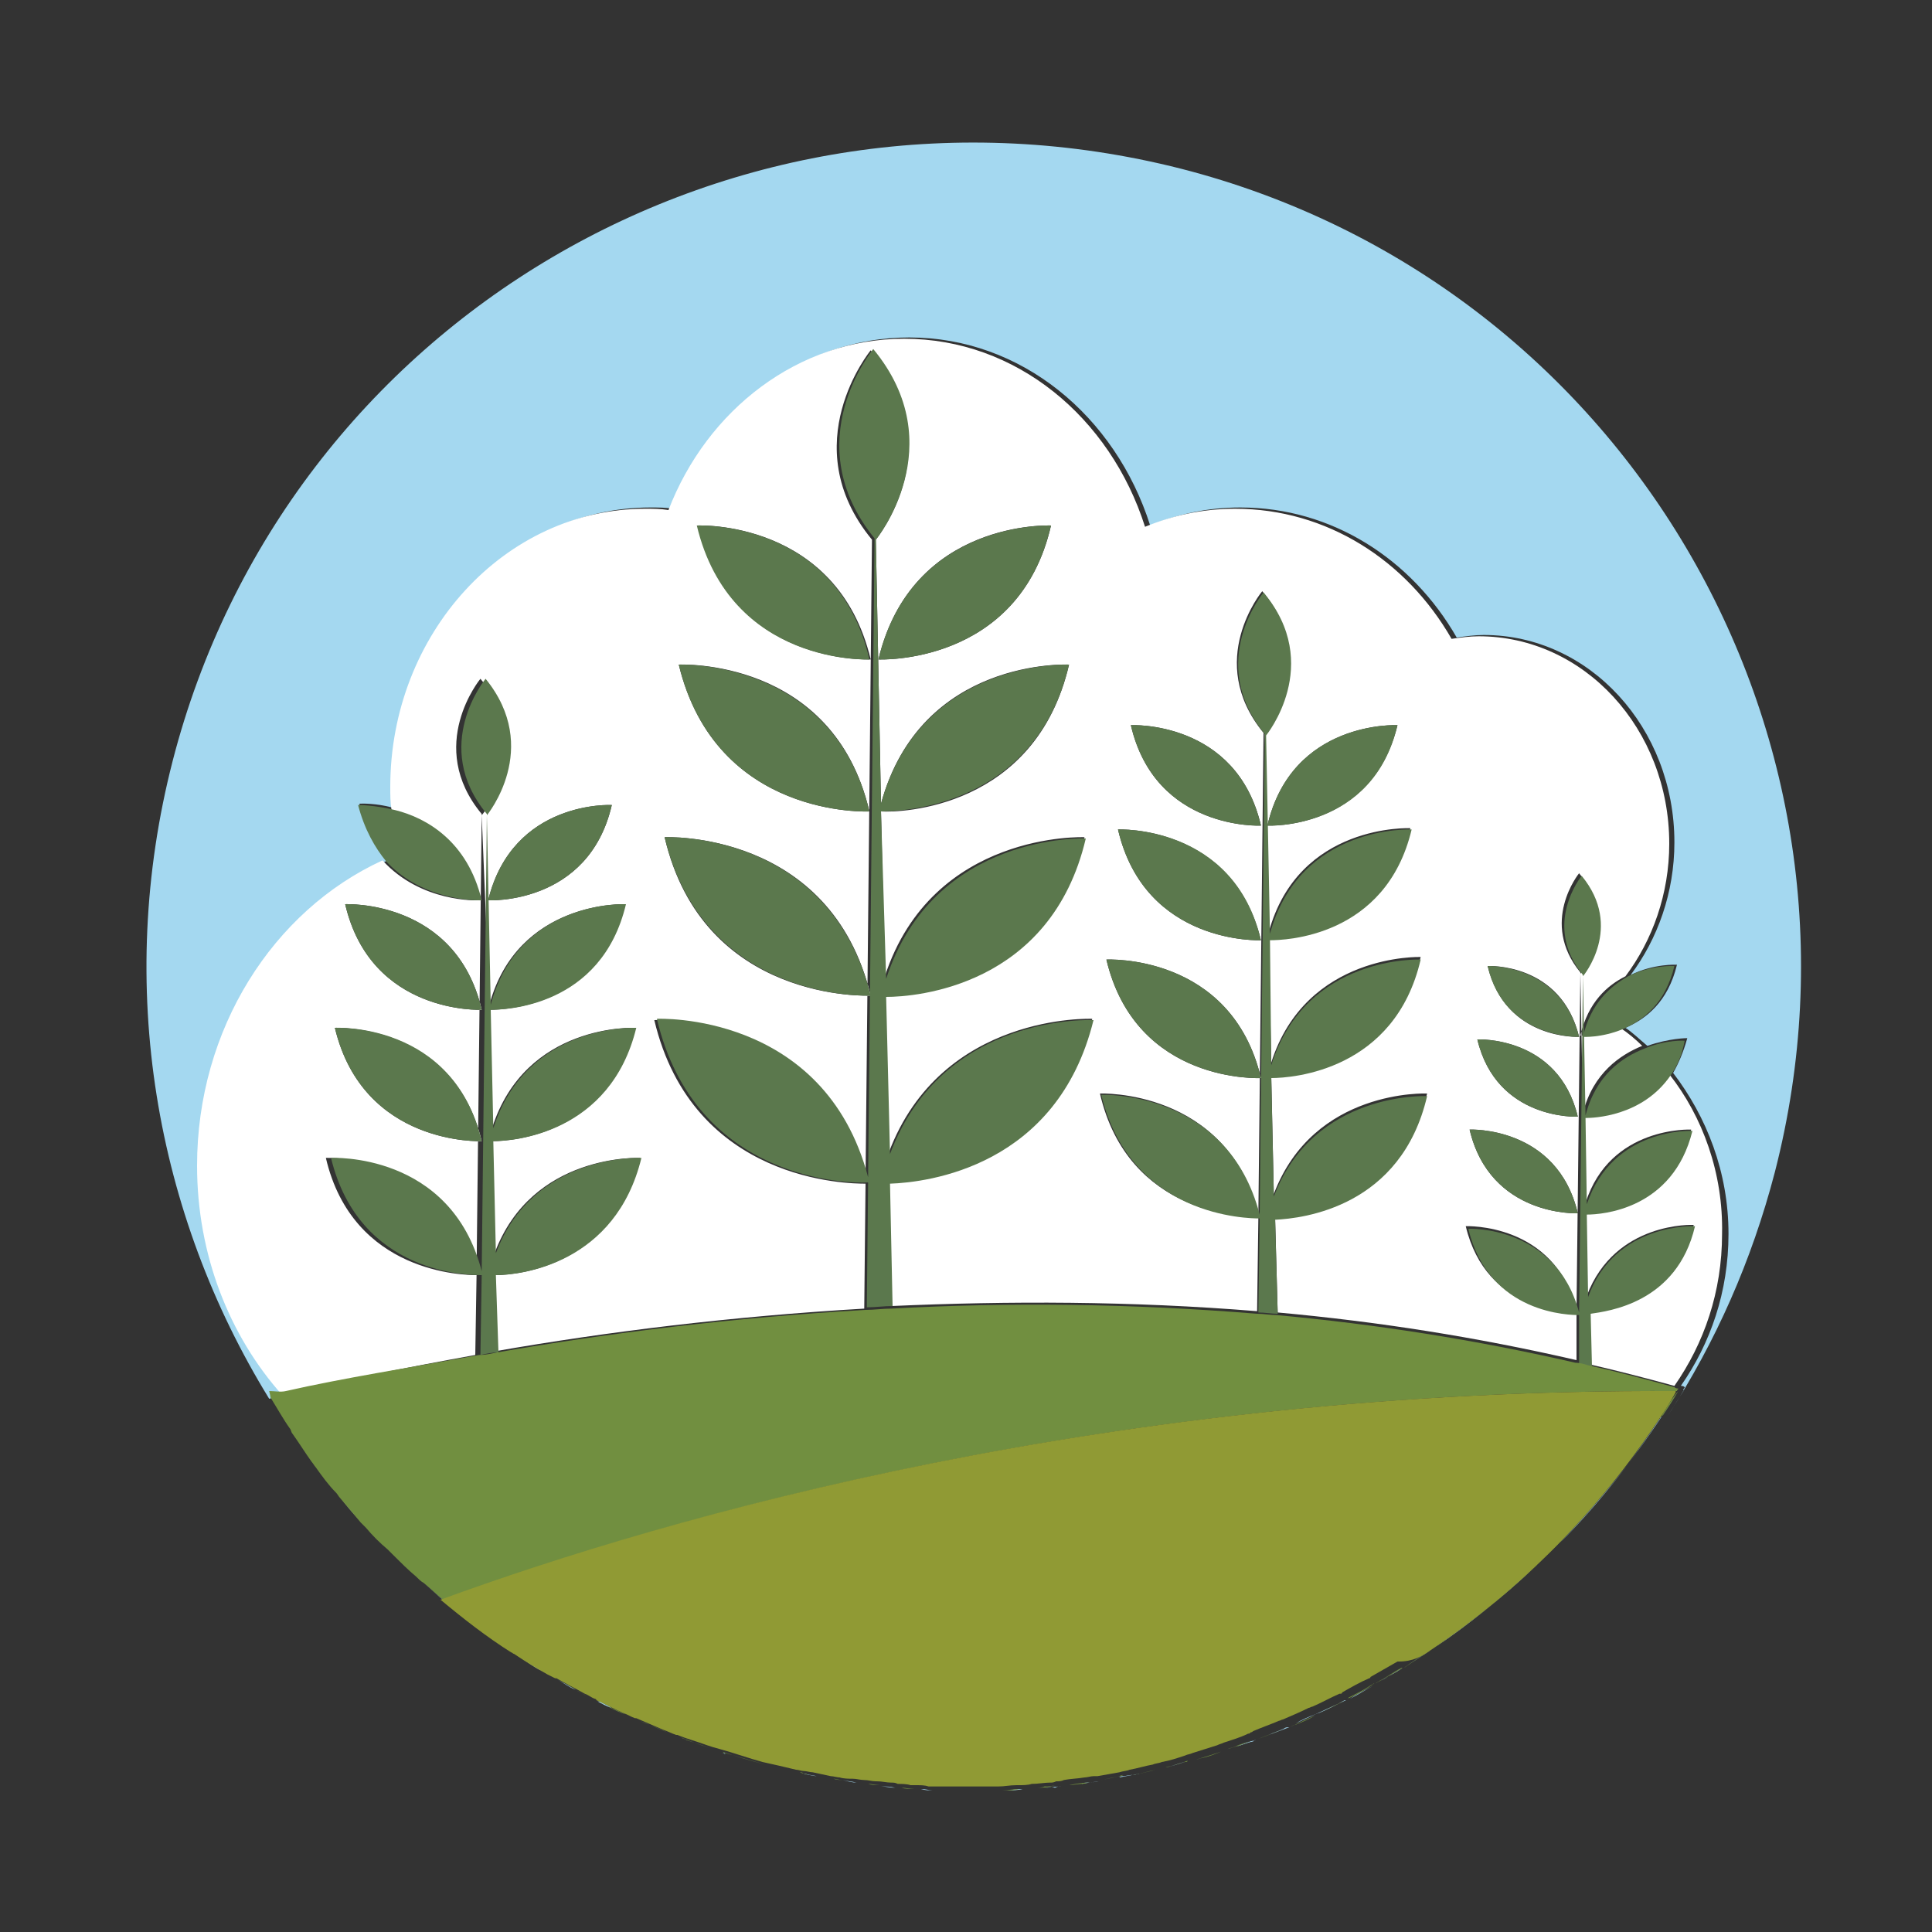 <?xml version="1.0" encoding="utf-8"?>
<!-- Generator: Adobe Illustrator 18.1.0, SVG Export Plug-In . SVG Version: 6.00 Build 0)  -->
<svg version="1.1" id="Layer_1" xmlns="http://www.w3.org/2000/svg" xmlns:xlink="http://www.w3.org/1999/xlink" x="0px" y="0px"
	 viewBox="0 0 150 150" enable-background="new 0 0 150 150" xml:space="preserve">
<rect x="0" y="0" width="150" height="150" fill="#333333" stroke="none"/>
<g>
	<path fill="#A4D8F0" d="M84,138.5c0.4-0.1,0.8-0.1,1.3-0.2c-0.2,0-0.5,0.1-0.7,0.1C84.3,138.4,84.1,138.4,84,138.5z"/>
	<path fill="#A4D8F0" d="M94.8,136c-0.5,0.2-1,0.3-1.5,0.5C93.8,136.3,94.3,136.2,94.8,136z"/>
	<path fill="#A4D8F0" d="M81.1,138.8c0.4,0,0.8-0.1,1.3-0.1c-0.2,0-0.3,0-0.5,0.1C81.6,138.7,81.3,138.8,81.1,138.8z"/>
	<path fill="#A4D8F0" d="M120.9,120c-0.6,0.6-1.1,1.1-1.7,1.7C119.8,121.1,120.4,120.5,120.9,120z"/>
	<path fill="#A4D8F0" d="M119,121.8c-2.4,2.2-4.9,4.3-7.6,6.1C114.1,126,116.7,124,119,121.8z"/>
	<path fill="#A4D8F0" d="M108.9,129.5c-0.6,0.3-1.1,0.7-1.7,1C107.7,130.2,108.3,129.9,108.9,129.5z"/>
	<path fill="#A4D8F0" d="M106.6,130.9c-0.6,0.3-1.2,0.7-1.8,1C105.4,131.5,106,131.2,106.6,130.9z"/>
	<path fill="#A4D8F0" d="M32.3,122.3c-0.6-0.5-1.1-1.1-1.7-1.6C31.1,121.3,31.7,121.8,32.3,122.3z"/>
	<path fill="#A4D8F0" d="M30.1,120.2c-0.6-0.6-1.1-1.1-1.7-1.7C29,119.1,29.5,119.7,30.1,120.2z"/>
	<path fill="#A4D8F0" d="M26.1,115.8c-0.5-0.7-1.1-1.3-1.6-2C25,114.5,25.5,115.2,26.1,115.8z"/>
	<path fill="#A4D8F0" d="M28,118.1c-0.6-0.6-1.1-1.2-1.6-1.9C26.9,116.8,27.5,117.5,28,118.1z"/>
	<path fill="#A4D8F0" d="M36.9,126.2c-0.6-0.4-1.1-0.9-1.7-1.3C35.8,125.3,36.4,125.8,36.9,126.2z"/>
	<path fill="#A4D8F0" d="M39.4,128c-0.6-0.4-1.1-0.8-1.7-1.2C38.3,127.2,38.9,127.6,39.4,128z"/>
	<path fill="#A4D8F0" d="M22.5,111c-0.5-0.7-1-1.5-1.5-2.3C21.5,109.5,22,110.3,22.5,111z"/>
	<path fill="#A4D8F0" d="M24.2,113.5c-0.5-0.7-1-1.4-1.5-2.1C23.2,112.1,23.7,112.8,24.2,113.5z"/>
	<path fill="#A4D8F0" d="M72.4,139c-0.3,0-0.6,0-0.9-0.1C71.9,138.9,72.1,139,72.4,139z"/>
	<path fill="#A4D8F0" d="M76.2,139c-0.3,0-0.6,0-0.9,0C75.6,139,75.9,139,76.2,139z"/>
	<path fill="#A4D8F0" d="M69.5,138.8c-0.4,0-0.7-0.1-1.1-0.1C68.8,138.7,69.1,138.7,69.5,138.8z"/>
	<path fill="#A4D8F0" d="M92,136.8c-0.5,0.1-0.9,0.3-1.4,0.4C91.1,137.1,91.6,136.9,92,136.8z"/>
	<path fill="#A4D8F0" d="M102.4,133c-0.1,0-0.2,0.1-0.3,0.1c-0.5,0.2-1,0.4-1.5,0.7c1.3-0.6,2.6-1.2,3.9-1.8c0,0-0.1,0-0.1,0
		C103.7,132.4,103.1,132.7,102.4,133z"/>
	<path fill="#A4D8F0" d="M111.1,128.1c-0.6,0.4-1.1,0.7-1.7,1.1C110,128.8,110.6,128.4,111.1,128.1
		C111.2,128.1,111.1,128.1,111.1,128.1C111.1,128.1,111.1,128.1,111.1,128.1z"/>
	<path fill="#A4D8F0" d="M49.6,133.6c0.3,0.1,0.5,0.2,0.8,0.3C50.1,133.8,49.9,133.7,49.6,133.6C49.6,133.6,49.6,133.6,49.6,133.6z"
		/>
	<path fill="#A4D8F0" d="M128.9,110.1C128.8,110.2,128.8,110.2,128.9,110.1c-2.3,3.5-4.9,6.8-7.8,9.7c2.9-3,5.6-6.3,7.9-9.8
		C128.9,110,128.9,110.1,128.9,110.1z"/>
	<path fill="#A4D8F0" d="M46.4,132.1c0.4,0.2,0.7,0.4,1.1,0.5c-0.3-0.2-0.6-0.3-0.9-0.5C46.5,132.1,46.4,132.1,46.4,132.1z"/>
	<path fill="#A4D8F0" d="M62.4,137.7c0.3,0.1,0.6,0.1,1,0.2c-0.2,0-0.5-0.1-0.7-0.1C62.6,137.7,62.5,137.7,62.4,137.7z"/>
	<path fill="#A4D8F0" d="M52.8,134.9c0.2,0.1,0.3,0.1,0.5,0.2C53.1,135,53,135,52.8,134.9C52.8,134.9,52.8,134.9,52.8,134.9z"/>
	<path fill="#A4D8F0" d="M43.3,130.4c0.5,0.3,0.9,0.5,1.4,0.8C44.2,131,43.8,130.7,43.3,130.4C43.3,130.4,43.3,130.4,43.3,130.4z"/>
	<path fill="#A4D8F0" d="M56.1,136.1c0.1,0,0.2,0.1,0.2,0.1C56.3,136.1,56.2,136.1,56.1,136.1C56.1,136.1,56.1,136.1,56.1,136.1z"/>
	<path fill="#A4D8F0" d="M65.4,138.2c0.4,0.1,0.7,0.1,1.1,0.2C66.2,138.4,65.8,138.3,65.4,138.2C65.5,138.2,65.4,138.2,65.4,138.2z"
		/>
	<path fill="#A4D8F0" d="M15.7,90.5c0-10.7,5.9-19.8,14.4-23.7c-1-1.1-1.8-2.5-2.2-4.4c0,0,1.3-0.1,2.9,0.4c0-0.6-0.1-1.2-0.1-1.8
		c0-11.9,8.9-21.6,19.8-21.6c0.6,0,1.2,0,1.8,0.1c3-7.8,10-13.3,18.3-13.3c8.7,0,16,6.1,18.7,14.6c2.2-0.9,4.5-1.4,7-1.4
		c7.1,0,13.3,4,16.8,10.1c0.7-0.1,1.4-0.2,2.1-0.2c8.2,0,14.8,7.2,14.8,16.1c0,3.9-1.3,7.5-3.4,10.3c1.8-0.9,3.6-0.8,3.6-0.8
		c-0.7,2.9-2.4,4.2-4,4.9c0.6,0.4,1.1,0.9,1.7,1.4c1.7-0.6,3.1-0.6,3.1-0.6c-0.3,1.1-0.7,2-1.1,2.7c2.6,3.4,4.3,7.7,4.3,12.5
		c0,4.5-1.4,8.5-3.7,11.8c0.1,0,0.2,0,0.3,0.1c0,0.1-0.1,0.1-0.1,0.2c0,0,0,0,0,0c0,0,0,0,0,0.1c-0.4,0.6-0.8,1.3-1.2,1.9
		c3.7-5.7,6.5-12,8.3-18.9c8.8-34.2-11.8-69.1-46.1-77.9C57.1,4.3,22.2,24.9,13.4,59.1c-4.5,17.5-1.3,35.2,7.5,49.5
		c0.4-0.1,0.8-0.2,1.3-0.3C18.2,103.7,15.7,97.4,15.7,90.5z"/>
	<path fill="#A4D8F0" d="M34.4,124.2L34.4,124.2c-0.5-0.4-1-0.9-1.5-1.3c0.6,0.5,1.1,1,1.7,1.5C34.5,124.3,34.4,124.2,34.4,124.2
		C34.4,124.2,34.4,124.2,34.4,124.2z"/>
	<path fill="#A4D8F0" d="M42,129.7c-0.6-0.3-1.1-0.7-1.7-1.1C40.9,128.9,41.4,129.3,42,129.7z"/>
	<path fill="#A4D8F0" d="M96,135.6c0.5-0.2,1-0.4,1.5-0.5c-0.1,0-0.1,0-0.2,0.1C96.8,135.3,96.4,135.5,96,135.6z"/>
	<path fill="#A4D8F0" d="M99.7,134.2c-0.4,0.2-0.8,0.3-1.2,0.5c0.5-0.2,1.1-0.4,1.6-0.6c0,0,0,0,0,0
		C100,134.1,99.8,134.1,99.7,134.2z"/>
	<path fill="#A4D8F0" d="M78.2,139c0.4,0,0.8,0,1.2-0.1c-0.1,0-0.2,0-0.2,0C78.9,138.9,78.5,139,78.2,139z"/>
	<path fill="#A4D8F0" d="M87.2,137.9c-0.1,0-0.2,0-0.3,0.1c0.5-0.1,1.1-0.2,1.6-0.3c-0.2,0-0.3,0.1-0.5,0.1
		C87.7,137.8,87.4,137.9,87.2,137.9z"/>
	<path fill="#FFFFFF" d="M113.8,95.2c0,0,6.9-0.3,8.6,6.5l0.3-26.2c-3.2-3.9-0.1-7.7-0.1-7.7c3.3,3.9,0.1,7.8,0.1,7.8c0,0,0,0,0,0
		l0.2,10.8c0.8-3.1,2.9-4.5,4.6-5.2c-0.5-0.5-1.1-1-1.7-1.4c-1.6,0.7-3.1,0.6-3.1,0.6c0.6-2.6,2.1-3.9,3.5-4.6
		c2.1-2.8,3.4-6.4,3.4-10.3c0-8.9-6.6-16.1-14.8-16.1c-0.7,0-1.4,0.1-2.1,0.2c-3.5-6.1-9.7-10.1-16.8-10.1c-2.5,0-4.8,0.5-7,1.4
		c-2.7-8.5-10-14.6-18.7-14.6c-8.2,0-15.3,5.5-18.3,13.3c-0.6-0.1-1.2-0.1-1.8-0.1c-10.9,0-19.8,9.7-19.8,21.6c0,0.6,0,1.2,0.1,1.8
		c2.4,0.7,5.6,2.4,6.7,7c0,0-4.4,0.2-7.4-3.1c-8.5,3.9-14.4,13.1-14.4,23.7c0,6.9,2.5,13.2,6.6,17.8c4.5-1.1,9.5-2.1,15-3.1l0.1-6.2
		c-0.9,0-9.6-0.1-11.7-9.1c0,0,9.3-0.4,11.7,8.8l0.4-35.5c-4.4-5.3-0.1-10.5-0.1-10.5c4.5,5.4,0.1,10.6,0.1,10.6c0,0,0,0,0,0L38,78
		c2.2-8.1,10.5-7.8,10.5-7.8c-1.9,8-9.4,8.2-10.5,8.2l0.2,9.2c2.6-8.2,11.1-7.8,11.1-7.8c-2,8.2-9.4,8.8-11.1,8.8l0.2,8.7
		c2.9-7.8,11.3-7.4,11.3-7.4c-2,8.2-9.2,9.1-11.3,9.1l0.1,5.9c8.6-1.5,18.3-2.7,28.6-3.3l0.1-9.7c-1.3,0-13.4-0.1-16.4-12.7
		c0,0,13-0.6,16.4,12.3l0.5-49.6c-6.1-7.4-0.1-14.7-0.1-14.7C74,34.6,68,41.9,68,41.9c0,0,0,0,0,0l0.4,20.5
		c3.1-11.4,14.6-10.8,14.6-10.8C80.4,62.8,69.9,63.1,68.4,63l0.3,12.8C72.4,64.5,84.2,65,84.2,65C81.5,76.5,71,77.3,68.7,77.3
		L69,89.5c4.1-10.9,15.8-10.4,15.8-10.4c-2.7,11.5-12.9,12.6-15.8,12.7l0.2,9.6c9.1-0.4,18.6-0.4,28.4,0.4l0.1-7.3
		c-1,0-10.1-0.1-12.3-9.6c0,0,9.8-0.4,12.3,9.3l0.4-37.3c-4.6-5.6-0.1-11-0.1-11c4.7,5.6,0.2,11.1,0.2,11.1c0,0,0,0,0,0l0.3,15.4
		c2.3-8.5,11-8.1,11-8.1c-2,8.4-9.9,8.6-11,8.6l0.2,9.6c2.7-8.5,11.6-8.2,11.6-8.2c-2,8.6-9.9,9.2-11.6,9.2l0.2,9.2
		c3.1-8.2,11.9-7.8,11.9-7.8c-2,8.6-9.7,9.5-11.8,9.6l0.2,7.4c7.7,0.7,15.4,1.9,23.2,3.7l0-3.8C121.8,101.9,115.4,101.9,113.8,95.2z
		 M26,79.8c0,0,9.2-0.4,11.4,8.8C37.4,88.6,28.2,89,26,79.8z M37.4,78.4c0,0-8.6,0.4-10.6-8.2C26.8,70.2,35.4,69.8,37.4,78.4z
		 M37.9,69.9c1.9-7.8,9.6-7.4,9.6-7.4C45.7,70.3,37.9,69.9,37.9,69.9z M51.6,65c0,0,12.9-0.6,16,12.3C67.5,77.3,54.6,77.9,51.6,65z
		 M52.7,51.6c0,0,12-0.6,14.8,11.4C67.5,63,55.6,63.6,52.7,51.6z M67.6,51.2c0,0-10.9,0.5-13.4-10.4C54.1,40.8,65,40.3,67.6,51.2z
		 M68.2,51.2c2.6-10.9,13.4-10.4,13.4-10.4C79.1,51.7,68.2,51.2,68.2,51.2z M97.9,73c0,0-9,0.4-11.1-8.6C86.8,64.4,95.7,64,97.9,73z
		 M97.9,83.7c0,0-9.7,0.5-12-9.2C85.9,74.5,95.6,74,97.9,83.7z M97.9,64.1c0,0-8.2,0.4-10.1-7.8C87.8,56.3,96,55.9,97.9,64.1z
		 M98.4,64.1c1.9-8.2,10.1-7.8,10.1-7.8C106.5,64.5,98.4,64.1,98.4,64.1z M114.1,87.7c0,0,6.8-0.3,8.4,6.5
		C122.5,94.2,115.7,94.5,114.1,87.7z M122.6,80.5c0,0-5.7,0.3-7.1-5.5C115.5,75,121.2,74.7,122.6,80.5z M114.7,80.7
		c0,0,6.3-0.3,7.8,6C122.5,86.7,116.2,87,114.7,80.7z"/>
	<path fill="#FFFFFF" d="M129.6,83.4c-2.1,3.2-5.9,3.3-6.6,3.3l0.1,6.7c1.9-6,8.2-5.7,8.2-5.7c-1.4,6-6.9,6.5-8.2,6.5l0.1,6.4
		c2.2-5.8,8.3-5.5,8.3-5.5c-1.4,6-6.8,6.7-8.3,6.7l0.1,4.1c2.2,0.5,4.5,1.1,6.7,1.7c2.3-3.3,3.7-7.3,3.7-11.8
		C133.8,91.1,132.2,86.7,129.6,83.4z"/>
	<path fill="#5B784D" d="M49.8,89.9c0,0-8.4-0.4-11.3,7.4l-0.2-8.7c1.6,0,9.1-0.6,11.1-8.8c0,0-8.5-0.4-11.1,7.8l-0.2-9.2
		c1.1,0,8.6-0.2,10.5-8.2c0,0-8.3-0.4-10.5,7.8l-0.3-14.7c0,0,0,0,0,0c0,0,4.3-5.2-0.1-10.6c0,0-4.3,5.2,0.1,10.5l-0.4,35.5
		c-2.4-9.3-11.7-8.8-11.7-8.8c2.2,9.1,10.8,9.1,11.7,9.1l-0.1,6.2c0.5-0.1,0.9-0.2,1.4-0.2L38.5,99C40.5,99,47.8,98.1,49.8,89.9z"/>
	<path fill="#5B784D" d="M26,79.8c2.2,9.2,11.4,8.8,11.4,8.8C35.2,79.3,26,79.8,26,79.8z"/>
	<path fill="#5B784D" d="M26.8,70.2c2,8.6,10.6,8.2,10.6,8.2C35.4,69.8,26.8,70.2,26.8,70.2z"/>
	<path fill="#5B784D" d="M37.4,69.9c-1.1-4.6-4.3-6.4-6.7-7c-1.6-0.4-2.9-0.4-2.9-0.4c0.5,1.9,1.3,3.3,2.2,4.4
		C33,70.1,37.4,69.9,37.4,69.9z"/>
	<path fill="#5B784D" d="M37.9,69.9c0,0,7.8,0.4,9.6-7.4C47.5,62.5,39.8,62.1,37.9,69.9z"/>
	<path fill="#5B784D" d="M51.6,65c3.1,12.9,16,12.3,16,12.3C64.4,64.4,51.6,65,51.6,65z"/>
	<path fill="#5B784D" d="M52.7,51.6C55.6,63.6,67.5,63,67.5,63C64.7,51.1,52.7,51.6,52.7,51.6z"/>
	<path fill="#5B784D" d="M54.1,40.8c2.6,10.9,13.4,10.4,13.4,10.4C65,40.3,54.1,40.8,54.1,40.8z"/>
	<path fill="#5B784D" d="M68.2,51.2c0,0,10.9,0.5,13.4-10.4C81.7,40.8,70.8,40.3,68.2,51.2z"/>
	<path fill="#5B784D" d="M69.1,91.9c2.9-0.1,13-1.3,15.8-12.7c0,0-11.7-0.6-15.8,10.4l-0.3-12.2c2.3,0,12.8-0.8,15.5-12.3
		c0,0-11.8-0.5-15.5,10.9L68.4,63c1.5,0,12-0.3,14.6-11.4c0,0-11.5-0.5-14.6,10.8L68,41.9c0,0,0,0,0,0c0,0,6-7.3-0.2-14.8
		c0,0-6,7.2,0.1,14.7l-0.5,49.6C64,78.5,51,79.1,51,79.1c3,12.7,15.1,12.8,16.4,12.7l-0.1,9.7c0.7,0,1.3-0.1,2-0.1L69.1,91.9z"/>
	<path fill="#5B784D" d="M110.8,85.1c0,0-8.8-0.4-11.9,7.8l-0.2-9.2c1.7,0,9.6-0.6,11.6-9.2c0,0-8.9-0.4-11.6,8.2L98.6,73
		c1.1,0,9-0.2,11-8.6c0,0-8.7-0.4-11,8.1l-0.3-15.4c0,0,0,0,0,0c0,0,4.5-5.5-0.2-11.1c0,0-4.5,5.4,0.1,11l-0.4,37.3
		c-2.5-9.7-12.3-9.3-12.3-9.3c2.3,9.5,11.4,9.6,12.3,9.6l-0.1,7.3c0.5,0,1,0.1,1.5,0.1L99,94.7C101.2,94.6,108.8,93.7,110.8,85.1z"
		/>
	<path fill="#5B784D" d="M85.9,74.5c2.3,9.7,12,9.2,12,9.2C95.6,74,85.9,74.5,85.9,74.5z"/>
	<path fill="#5B784D" d="M97.9,73c-2.1-9-11.1-8.6-11.1-8.6C88.9,73.4,97.9,73,97.9,73z"/>
	<path fill="#5B784D" d="M87.8,56.3c1.9,8.2,10.1,7.8,10.1,7.8C96,55.9,87.8,56.3,87.8,56.3z"/>
	<path fill="#5B784D" d="M98.4,64.1c0,0,8.2,0.4,10.1-7.8C108.5,56.3,100.3,55.9,98.4,64.1z"/>
	<path fill="#5B784D" d="M131.6,95.2c0,0-6.2-0.3-8.3,5.5l-0.1-6.4c1.2,0,6.7-0.4,8.2-6.5c0,0-6.2-0.3-8.2,5.7l-0.1-6.7
		c0.6,0,4.4-0.1,6.6-3.3c0.5-0.7,0.9-1.6,1.1-2.7c0,0-1.4-0.1-3.1,0.6c-1.8,0.7-3.8,2.1-4.6,5.2l-0.2-10.8c0,0,0,0,0,0
		c0,0,3.2-3.8-0.1-7.8c0,0-3.1,3.8,0.1,7.7l-0.3,26.2c-1.8-6.8-8.6-6.5-8.6-6.5c1.6,6.7,8,6.7,8.6,6.7l0,3.8c0.3,0.1,0.7,0.2,1,0.2
		l-0.1-4.1C124.8,101.8,130.2,101.2,131.6,95.2z"/>
	<path fill="#5B784D" d="M114.1,87.7c1.6,6.8,8.4,6.5,8.4,6.5C120.9,87.4,114.1,87.7,114.1,87.7z"/>
	<path fill="#5B784D" d="M122.5,86.7c-1.5-6.3-7.8-6-7.8-6C116.2,87,122.5,86.7,122.5,86.7z"/>
	<path fill="#5B784D" d="M122.6,80.5c-1.4-5.7-7.1-5.5-7.1-5.5C116.8,80.7,122.6,80.5,122.6,80.5z"/>
	<path fill="#5B784D" d="M122.9,80.5c0,0,1.4,0.1,3.1-0.6c1.6-0.7,3.3-2,4-4.9c0,0-1.8-0.1-3.6,0.8C125,76.6,123.5,77.9,122.9,80.5z
		"/>
	<path fill="#718F40" d="M68.3,138.6c-0.3,0-0.6-0.1-0.9-0.1C67.7,138.6,68,138.6,68.3,138.6z"/>
	<path fill="#718F40" d="M73.8,139c-0.4,0-0.8,0-1.2,0C73,139,73.4,139,73.8,139z"/>
	<path fill="#718F40" d="M71,138.9c-0.3,0-0.7,0-1-0.1C70.3,138.8,70.7,138.9,71,138.9z"/>
	<path fill="#718F40" d="M77.8,139c0.1,0,0.3,0,0.4,0c0.3,0,0.6,0,1-0.1C78.7,138.9,78.3,139,77.8,139z"/>
	<path fill="#718F40" d="M83,138.6c0.3,0,0.7-0.1,1-0.1c0.2,0,0.4-0.1,0.6-0.1C84,138.4,83.5,138.5,83,138.6z"/>
	<path fill="#718F40" d="M88,137.8c0.2,0,0.3-0.1,0.5-0.1c0.4-0.1,0.9-0.2,1.3-0.3C89.2,137.5,88.6,137.7,88,137.8z"/>
	<path fill="#718F40" d="M80.4,138.8c0.2,0,0.5,0,0.7-0.1c0.3,0,0.5,0,0.8-0.1C81.4,138.8,80.9,138.8,80.4,138.8z"/>
	<path fill="#718F40" d="M85.5,138.2c0.5-0.1,0.9-0.2,1.4-0.3c0.1,0,0.2,0,0.3-0.1C86.6,138,86,138.1,85.5,138.2z"/>
	<path fill="#718F40" d="M75.2,139C75.3,139,75.3,139,75.2,139c0.4,0,0.7,0,1,0c0.1,0,0.2,0,0.2,0C76,139,75.6,139,75.2,139z"/>
	<path fill="#718F40" d="M62.1,137.6c0.1,0,0.2,0,0.3,0.1c0.1,0,0.2,0,0.3,0.1C62.5,137.7,62.3,137.7,62.1,137.6z"/>
	<path fill="#718F40" d="M64.7,138.1c0.2,0,0.4,0.1,0.7,0.1c0,0,0.1,0,0.1,0C65.2,138.2,65,138.2,64.7,138.1z"/>
	<path fill="#718F40" d="M90.5,137.2c0,0,0.1,0,0.1,0c0.5-0.1,0.9-0.3,1.4-0.4c0.1,0,0.2,0,0.2-0.1
		C91.7,136.9,91.1,137.1,90.5,137.2z"/>
	<path fill="#718F40" d="M104.6,131.9c0,0,0.1,0,0.1-0.1c0.6-0.3,1.2-0.6,1.8-1c0.1,0,0.1-0.1,0.2-0.1
		C106,131.2,105.3,131.6,104.6,131.9z"/>
	<path fill="#718F40" d="M56.3,136.1c1,0.3,2.1,0.6,3.1,0.9c-1.1-0.3-2.2-0.6-3.3-1C56.2,136.1,56.3,136.1,56.3,136.1z"/>
	<path fill="#718F40" d="M106.8,130.7c0.1-0.1,0.2-0.1,0.3-0.2c0.6-0.3,1.1-0.7,1.7-1c0,0,0,0,0.1,0
		C108.2,129.9,107.5,130.3,106.8,130.7z"/>
	<path fill="#718F40" d="M109,129.5c0.1-0.1,0.3-0.2,0.4-0.3c0.6-0.4,1.1-0.7,1.7-1.1C110.4,128.6,109.7,129,109,129.5z"/>
	<path fill="#718F40" d="M111.1,128.1C111.1,128.1,111.2,128.1,111.1,128.1c0.2-0.1,0.2-0.2,0.3-0.2c2.7-1.8,5.2-3.9,7.6-6.1
		c0.1-0.1,0.1-0.1,0.2-0.2c0.6-0.5,1.1-1.1,1.7-1.7c0,0,0.1-0.1,0.1-0.1c2.9-2.9,5.5-6.2,7.8-9.7
		C124.1,117.3,118.1,123.4,111.1,128.1z"/>
	<path fill="#718F40" d="M97.7,135c0.3-0.1,0.5-0.2,0.8-0.3c0.4-0.2,0.8-0.3,1.2-0.5C99.1,134.5,98.4,134.7,97.7,135z"/>
	<path fill="#718F40" d="M102.4,133c0.7-0.3,1.4-0.7,2.1-1C103.7,132.4,103.1,132.7,102.4,133z"/>
	<path fill="#718F40" d="M92.9,136.6c0.1,0,0.3-0.1,0.4-0.1c0.5-0.1,1-0.3,1.5-0.5c0,0,0,0,0,0C94.2,136.2,93.6,136.4,92.9,136.6z"
		/>
	<path fill="#718F40" d="M95.3,135.8c0.2-0.1,0.4-0.1,0.6-0.2c0.4-0.2,0.9-0.3,1.3-0.5C96.6,135.4,96,135.6,95.3,135.8z"/>
	<path fill="#718F40" d="M100.1,134.1C100.1,134.1,100.1,134,100.1,134.1c0.2-0.1,0.4-0.2,0.5-0.2c0.5-0.2,1-0.4,1.5-0.7
		C101.4,133.5,100.8,133.8,100.1,134.1z"/>
	<path fill="#718F40" d="M46.5,132.1c0.3,0.2,0.6,0.3,0.9,0.5c0.4,0.2,0.8,0.4,1.2,0.5C47.9,132.8,47.2,132.5,46.5,132.1z"/>
	<path fill="#718F40" d="M130.2,108c0-0.1,0.1-0.1,0.1-0.2c-0.1,0-0.2,0-0.3-0.1c-2.2-0.6-4.4-1.2-6.7-1.7c-0.3-0.1-0.7-0.2-1-0.2
		c-7.8-1.8-15.6-3-23.2-3.7c-0.5,0-1-0.1-1.5-0.1c-9.8-0.8-19.3-0.9-28.4-0.4c-0.7,0-1.3,0.1-2,0.1c-10.4,0.6-20,1.8-28.6,3.3
		c-0.5,0.1-0.9,0.2-1.4,0.2c-5.5,1-10.6,1.8-15,2.8c-0.4,0.1-0.9,0-1.3,0c0,0,0,0,0,0c0,0,0.1,0.4,0.1,0.5c0.5,0.8,1,1.7,1.5,2.4
		c0.1,0.1,0.1,0.3,0.2,0.4c0.5,0.7,1,1.5,1.5,2.2c0.1,0.1,0.2,0.3,0.3,0.4c0.5,0.7,1,1.4,1.6,2c0.1,0.1,0.2,0.3,0.3,0.4
		c0.5,0.6,1.1,1.3,1.6,1.9c0.1,0.1,0.3,0.3,0.4,0.4c0.5,0.6,1.1,1.2,1.7,1.7c0.2,0.2,0.3,0.3,0.5,0.5c0.5,0.5,1.1,1.1,1.7,1.6
		c0.2,0.2,0.4,0.4,0.6,0.5c0.5,0.4,1,0.9,1.5,1.3C52.1,117.7,86.5,107.8,130.2,108z"/>
	<path fill="#718F40" d="M34.4,124.2c0.1,0.1,0.1,0.1,0.2,0.2c0.2,0.2,0.5,0.4,0.7,0.6c0.6,0.4,1.1,0.9,1.7,1.3
		c0.3,0.2,0.5,0.4,0.8,0.6c0.6,0.4,1.1,0.8,1.7,1.2c0.2,0.1,0.3,0.2,0.5,0.3C38,127,36.1,125.6,34.4,124.2z"/>
	<path fill="#718F40" d="M40.1,128.4c0.1,0.1,0.2,0.1,0.3,0.2c0.6,0.4,1.1,0.7,1.7,1.1c0.2,0.1,0.5,0.3,0.7,0.4
		C41.8,129.5,40.9,129,40.1,128.4z"/>
	<path fill="#718F40" d="M43.4,130.4c0.4,0.3,0.9,0.5,1.3,0.8c0.3,0.2,0.6,0.3,0.9,0.5C44.9,131.3,44.1,130.9,43.4,130.4z"/>
	<path fill="#718F40" d="M52.9,134.9c0.1,0.1,0.3,0.1,0.4,0.2c0.6,0.2,1.2,0.4,1.8,0.6C54.4,135.5,53.6,135.2,52.9,134.9z"/>
	<path fill="#718F40" d="M49.7,133.6c0.2,0.1,0.4,0.2,0.7,0.3c0.5,0.2,1,0.4,1.4,0.6C51.1,134.2,50.4,133.9,49.7,133.6z"/>
	<path fill="#718F40" d="M128.9,110.1c0-0.1,0.1-0.1,0.1-0.1c0,0,0-0.1,0.1-0.1c0.4-0.6,0.8-1.2,1.2-1.9
		C129.7,108.7,129.3,109.5,128.9,110.1z"/>
	<path fill="#909A34" d="M111.1,128.1C111.1,128.1,111.1,128.1,111.1,128.1c7-4.7,13-10.8,17.7-17.9c0,0,0,0,0,0
		c0.5-0.7,0.9-1.4,1.3-2.1c0,0,0,0,0-0.1c0,0,0,0,0,0c-43.7-0.2-78.1,9.7-95.9,16.2l0,0c0,0,0,0,0,0c1.8,1.5,3.6,2.9,5.5,4.1
		c0.1,0,0.1,0.1,0.2,0.1c0.9,0.6,1.7,1.1,2.6,1.6c0.2,0.1,0.4,0.2,0.6,0.3c0,0,0.1,0,0.1,0c0.7,0.4,1.5,0.8,2.2,1.2
		c0.3,0.1,0.5,0.3,0.8,0.4c0,0,0.1,0,0.1,0.1c0.7,0.3,1.4,0.7,2.1,1c0.3,0.1,0.6,0.3,0.9,0.4c0,0,0.1,0,0.1,0
		c0.7,0.3,1.4,0.6,2.1,0.9c0.3,0.1,0.7,0.3,1,0.4c0,0,0,0,0.1,0c0.7,0.3,1.5,0.5,2.3,0.8c0.3,0.1,0.6,0.2,1,0.3c0,0,0,0,0,0
		c1.1,0.3,2.2,0.7,3.3,1c0.9,0.2,1.8,0.4,2.6,0.6c0.2,0,0.4,0.1,0.6,0.1c0.2,0,0.5,0.1,0.7,0.1c0.5,0.1,0.9,0.2,1.4,0.3
		c0.2,0,0.5,0.1,0.7,0.1c0.3,0.1,0.7,0.1,1,0.1c0.3,0,0.6,0.1,0.9,0.1c0.3,0,0.6,0.1,0.9,0.1c0,0,0.1,0,0.1,0c0.4,0,0.7,0.1,1.1,0.1
		c0.2,0,0.3,0,0.5,0.1c0.3,0,0.7,0,1,0.1c0.2,0,0.4,0,0.5,0c0.3,0,0.6,0,0.9,0.1c0.1,0,0.1,0,0.2,0c0.4,0,0.8,0,1.2,0
		c0.5,0,1,0,1.4,0c0.4,0,0.8,0,1.2,0c0.5,0,0.9,0,1.4,0c0.5,0,0.9-0.1,1.4-0.1c0.1,0,0.2,0,0.2,0c0.3,0,0.7,0,1-0.1
		c0.5,0,1-0.1,1.4-0.1c0.2,0,0.3,0,0.5-0.1c0.2,0,0.4,0,0.6-0.1c0.5-0.1,1-0.1,1.6-0.2c0.2,0,0.5-0.1,0.7-0.1c0.1,0,0.2,0,0.3,0
		c0.6-0.1,1.1-0.2,1.7-0.3c0.3-0.1,0.6-0.1,0.8-0.2c0.6-0.1,1.2-0.3,1.8-0.4c0.2-0.1,0.5-0.1,0.7-0.2c0.6-0.1,1.2-0.3,1.8-0.5
		c0.2-0.1,0.4-0.1,0.6-0.2c0.6-0.2,1.3-0.4,1.9-0.6c0.2-0.1,0.3-0.1,0.5-0.2c0.6-0.2,1.3-0.4,1.9-0.7c0.1,0,0.1,0,0.2-0.1
		c0.1,0,0.2-0.1,0.2-0.1c0.7-0.3,1.3-0.5,2-0.8c0.1,0,0.2-0.1,0.3-0.1c0.7-0.3,1.4-0.6,2-0.9c0.1,0,0.2-0.1,0.3-0.1
		c0.7-0.3,1.4-0.7,2.1-1c0,0,0.1,0,0.1,0c0,0,0.1,0,0.1-0.1c0.7-0.4,1.4-0.8,2.1-1.1c0,0,0.1,0,0.1-0.1c0.7-0.4,1.4-0.8,2.1-1.2
		c0,0,0,0,0.1,0C109.7,129,110.4,128.6,111.1,128.1z"/>
</g>
</svg>
